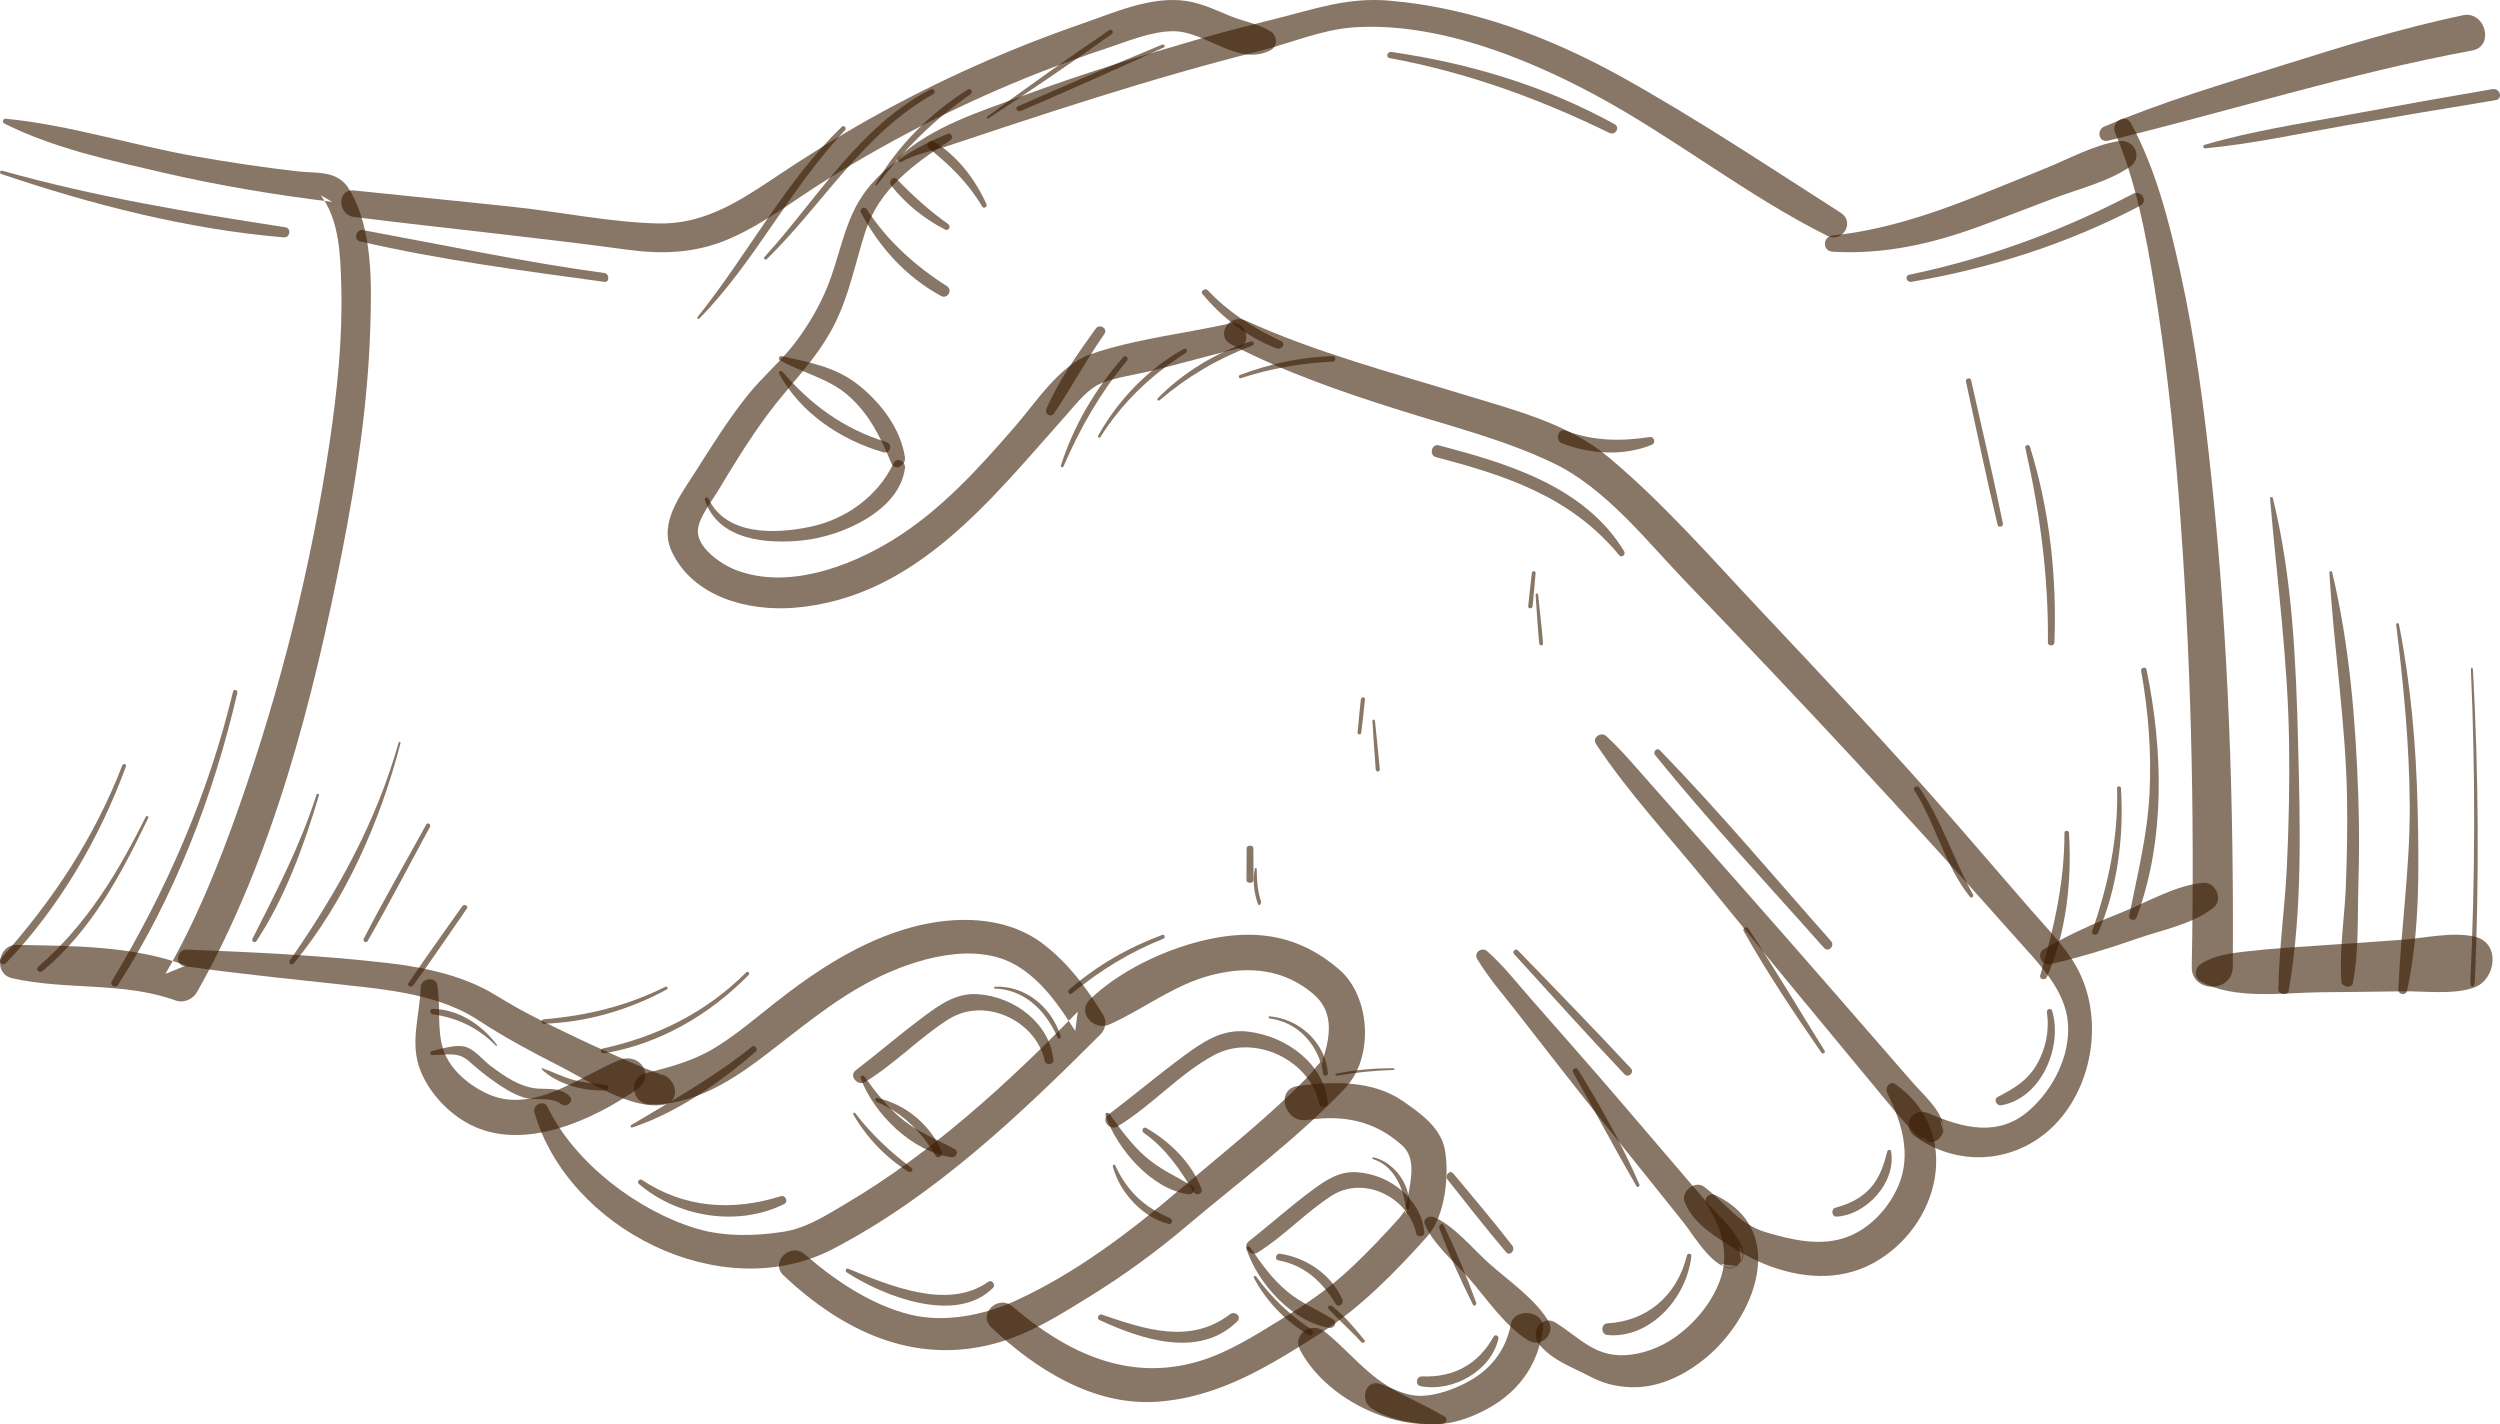 <svg viewBox="0 0 337 192" fill="none" xmlns="http://www.w3.org/2000/svg">
                        <path fill-rule="evenodd" clip-rule="evenodd" d="M31.414 93.227C28.04 107.265 22.392 120.092 15.08 132.247C14.742 132.81 15.565 133.309 15.912 132.767C23.498 120.923 28.787 107.302 31.99 93.397C32.082 92.999 31.51 92.829 31.414 93.227Z" fill="#391c03" fill-opacity="0.6"></path>
                        <path fill-rule="evenodd" clip-rule="evenodd" d="M19.661 110.087C15.924 117.557 11.773 124.576 5.134 130.336C4.726 130.689 5.342 131.235 5.754 130.89C12.468 125.281 16.405 117.68 19.983 110.256C20.076 110.061 19.76 109.891 19.661 110.087Z" fill="#391c03" fill-opacity="0.6"></path>
                        <path fill-rule="evenodd" clip-rule="evenodd" d="M16.484 103.17C12.732 112.914 7.131 121.368 0.12 129.221C-0.267 129.655 0.369 130.286 0.781 129.856C8.048 122.267 13.417 113 16.984 103.303C17.096 102.998 16.599 102.872 16.484 103.17Z" fill="#391c03" fill-opacity="0.6"></path>
                        <path fill-rule="evenodd" clip-rule="evenodd" d="M42.666 107.122C40.467 114.017 37.266 120.138 34.041 126.528C33.855 126.896 34.349 127.188 34.572 126.852C38.429 121.012 40.996 113.946 42.991 107.215C43.056 106.998 42.734 106.909 42.666 107.122Z" fill="#391c03" fill-opacity="0.6"></path>
                        <path fill-rule="evenodd" clip-rule="evenodd" d="M53.739 100.093C50.676 110.936 45.469 120.261 39.051 129.498C38.84 129.803 39.337 130.188 39.579 129.896C46.596 121.38 51.261 110.702 53.995 100.161C54.038 99.999 53.784 99.93 53.739 100.093Z" fill="#391c03" fill-opacity="0.6"></path>
                        <path fill-rule="evenodd" clip-rule="evenodd" d="M57.457 111.15C54.645 116.264 51.719 121.329 49.041 126.523C48.854 126.885 49.356 127.198 49.559 126.846C52.478 121.802 55.17 116.591 57.959 111.463C58.146 111.117 57.646 110.805 57.457 111.15Z" fill="#391c03" fill-opacity="0.6"></path>
                        <path fill-rule="evenodd" clip-rule="evenodd" d="M62.323 122.146C59.88 125.6 57.403 129.039 55.052 132.538C54.818 132.887 55.439 133.192 55.687 132.852C58.178 129.423 60.546 125.93 62.948 122.455C63.183 122.115 62.561 121.809 62.323 122.146Z" fill="#391c03" fill-opacity="0.6"></path>
                        <path fill-rule="evenodd" clip-rule="evenodd" d="M100.6 131.069C95.154 136.5 88.606 139.728 81.236 141.347C80.82 141.438 81.003 142.063 81.409 141.995C88.855 140.744 95.593 136.845 100.93 131.409C101.145 131.191 100.816 130.854 100.6 131.069Z" fill="#391c03" fill-opacity="0.6"></path>
                        <path fill-rule="evenodd" clip-rule="evenodd" d="M89.672 133.027C84.487 135.61 79.172 136.907 73.317 137.399C72.902 137.433 72.887 138.014 73.317 138C79.199 137.8 84.851 136.101 89.894 133.373C90.137 133.241 89.92 132.903 89.672 133.027Z" fill="#391c03" fill-opacity="0.6"></path>
                        <path fill-rule="evenodd" clip-rule="evenodd" d="M66.979 140.85C64.851 137.988 61.598 136.008 58.294 136C57.888 135.999 57.917 136.653 58.294 136.711C61.598 137.222 64.321 138.413 66.871 140.976C66.946 141.05 67.044 140.937 66.979 140.85Z" fill="#391c03" fill-opacity="0.6"></path>
                        <path fill-rule="evenodd" clip-rule="evenodd" d="M73.026 144.16C75.257 146.234 78.77 147.103 81.657 146.99C82.119 146.971 82.109 146.26 81.657 146.221C80.091 146.084 78.55 145.945 77.029 145.494C75.688 145.095 74.435 144.451 73.111 144.004C73.031 143.977 72.96 144.099 73.026 144.16Z" fill="#391c03" fill-opacity="0.6"></path>
                        <path fill-rule="evenodd" clip-rule="evenodd" d="M85.205 151.992C91.235 150.002 96.958 146 101.875 141.76C102.228 141.456 101.758 140.778 101.392 141.072C96.197 145.232 90.694 148.307 85.079 151.664C84.917 151.761 85.027 152.051 85.205 151.992Z" fill="#391c03" fill-opacity="0.6"></path>
                        <path fill-rule="evenodd" clip-rule="evenodd" d="M115.022 150.218C116.757 153.248 119.371 156.048 122.475 157.953C122.795 158.15 123.196 157.684 122.892 157.455C119.968 155.246 117.486 152.931 115.3 150.068C115.182 149.914 114.923 150.047 115.022 150.218Z" fill="#391c03" fill-opacity="0.6"></path>
                        <path fill-rule="evenodd" clip-rule="evenodd" d="M134.104 133.265C137.857 133.356 140.869 135.952 142.557 139.867C142.676 140.143 143.083 139.949 142.985 139.651C141.579 135.386 137.876 132.822 134.104 133.01C133.966 133.016 133.965 133.262 134.104 133.265Z" fill="#391c03" fill-opacity="0.6"></path>
                        <path fill-rule="evenodd" clip-rule="evenodd" d="M171.136 137.285C175.046 137.792 177.813 140.942 178.369 144.769C178.421 145.127 179.025 145.045 178.999 144.684C178.701 140.576 175.146 137.318 171.136 137.001C170.95 136.987 170.959 137.263 171.136 137.285Z" fill="#391c03" fill-opacity="0.6"></path>
                        <path fill-rule="evenodd" clip-rule="evenodd" d="M150.006 157.236C150.913 160.767 154.098 164.155 157.527 164.986C158.025 165.106 158.187 164.395 157.734 164.204C154.247 162.727 151.99 160.658 150.331 157.093C150.241 156.9 149.955 157.036 150.006 157.236Z" fill="#391c03" fill-opacity="0.6"></path>
                        <path fill-rule="evenodd" clip-rule="evenodd" d="M185.073 156.238C187.682 157.073 189.111 159.732 189.497 162.781C189.541 163.133 189.986 163.028 189.997 162.7C190.1 159.372 187.724 156.594 185.127 156.003C185 155.973 184.945 156.197 185.073 156.238Z" fill="#391c03" fill-opacity="0.6"></path>
                        <path fill-rule="evenodd" clip-rule="evenodd" d="M169.024 172.261C170.674 175.369 173.342 178.186 176.405 179.94C176.861 180.202 177.24 179.535 176.814 179.245C173.831 177.223 171.454 174.993 169.334 172.081C169.2 171.898 168.915 172.054 169.024 172.261Z" fill="#391c03" fill-opacity="0.6"></path>
                        <path fill-rule="evenodd" clip-rule="evenodd" d="M183.95 180.674C182.642 179.078 181.269 177.378 179.567 176.067C179.313 175.872 178.828 176.14 179.062 176.399C180.466 177.949 182.087 179.348 183.489 180.904C183.693 181.13 184.151 180.919 183.95 180.674Z" fill="#391c03" fill-opacity="0.6"></path>
                        <path fill-rule="evenodd" clip-rule="evenodd" d="M220.977 159.645C218.682 154.293 215.753 149.111 212.713 144.185C212.449 143.759 211.807 144.143 212.057 144.585C214.939 149.657 217.665 154.838 220.587 159.883C220.74 160.148 221.094 159.917 220.977 159.645Z" fill="#391c03" fill-opacity="0.6"></path>
                        <path fill-rule="evenodd" clip-rule="evenodd" d="M198.977 175.563C197.711 172.064 196.242 168.502 194.629 165.203C194.404 164.742 193.86 165.147 194.034 165.61C195.338 169.085 196.902 172.586 198.55 175.854C198.717 176.185 199.097 175.895 198.977 175.563Z" fill="#391c03" fill-opacity="0.6"></path>
                        <path fill-rule="evenodd" clip-rule="evenodd" d="M245.962 141.645C242.539 136.152 239.233 130.582 235.675 125.164C235.43 124.791 234.83 125.12 235.046 125.505C238.203 131.128 241.838 136.548 245.516 141.887C245.694 142.146 246.131 141.914 245.962 141.645Z" fill="#391c03" fill-opacity="0.6"></path>
                        <path fill-rule="evenodd" clip-rule="evenodd" d="M265.968 120.594C263.361 115.899 261.75 110.583 258.702 106.169C258.43 105.776 257.799 106.138 258.063 106.555C260.945 111.103 262.183 116.719 265.564 120.915C265.754 121.151 266.109 120.848 265.968 120.594Z" fill="#391c03" fill-opacity="0.6"></path>
                        <path fill-rule="evenodd" clip-rule="evenodd" d="M143.345 62.9C145.633 57.631 148.327 52.93 151.908 48.631C152.196 48.285 151.743 47.773 151.443 48.111C147.78 52.234 144.77 57.251 143.01 62.742C142.941 62.958 143.254 63.109 143.345 62.9Z" fill="#391c03" fill-opacity="0.6"></path>
                        <path fill-rule="evenodd" clip-rule="evenodd" d="M148.332 58.916C151.328 54.192 155.142 50.575 159.858 47.559C160.183 47.351 159.894 46.852 159.553 47.042C154.706 49.75 150.72 53.932 148.025 58.738C147.913 58.937 148.21 59.108 148.332 58.916Z" fill="#391c03" fill-opacity="0.6"></path>
                        <path fill-rule="evenodd" clip-rule="evenodd" d="M156.318 53.951C160.073 50.745 164.095 48.38 168.788 46.589C169.154 46.45 169.013 45.893 168.62 46.018C163.859 47.537 159.468 50.227 156.053 53.702C155.889 53.868 156.14 54.103 156.318 53.951Z" fill="#391c03" fill-opacity="0.6"></path>
                        <path fill-rule="evenodd" clip-rule="evenodd" d="M167.224 50.991C171.321 49.643 175.484 48.944 179.714 48.741C180.094 48.724 180.097 47.99 179.714 48C175.414 48.114 171.247 49.009 167.127 50.555C166.905 50.639 166.997 51.066 167.224 50.991Z" fill="#391c03" fill-opacity="0.6"></path>
                        <path fill-rule="evenodd" clip-rule="evenodd" d="M156.64 6.021C150.123 8.71 143.645 11.498 137.203 14.336C136.744 14.539 137.145 15.159 137.602 14.962C144.06 12.174 150.499 9.33 156.879 6.395C157.154 6.268 156.913 5.909 156.64 6.021Z" fill="#391c03" fill-opacity="0.6"></path>
                        <path fill-rule="evenodd" clip-rule="evenodd" d="M103.359 34.937C110.968 27.509 116.31 18.025 125.82 12.671C126.23 12.441 125.868 11.832 125.453 12.044C115.839 16.987 110.136 26.867 103.059 34.637C102.875 34.839 103.163 35.13 103.359 34.937Z" fill="#391c03" fill-opacity="0.6"></path>
                        <path fill-rule="evenodd" clip-rule="evenodd" d="M94.258 42.951C101.757 35.332 106.547 25.311 113.907 17.553C114.19 17.254 113.765 16.807 113.473 17.09C105.878 24.438 100.694 34.444 94.041 42.719C93.913 42.878 94.113 43.099 94.258 42.951Z" fill="#391c03" fill-opacity="0.6"></path>
                        <path fill-rule="evenodd" clip-rule="evenodd" d="M118.205 24.952C121.868 20.162 125.851 16.137 130.832 12.702C131.221 12.435 130.866 11.803 130.457 12.061C125.436 15.232 120.96 19.661 118.017 24.842C117.945 24.968 118.122 25.061 118.205 24.952Z" fill="#391c03" fill-opacity="0.6"></path>
                        <path fill-rule="evenodd" clip-rule="evenodd" d="M133.204 15.975C138.819 12.278 144.396 8.501 149.863 4.592C150.185 4.362 149.883 3.827 149.546 4.056C143.971 7.829 138.485 11.75 133.061 15.734C132.919 15.838 133.05 16.077 133.204 15.975Z" fill="#391c03" fill-opacity="0.6"></path>
                        <path fill-rule="evenodd" clip-rule="evenodd" d="M168.048 114.325C168.04 115.769 168.032 117.214 168.024 118.659C168.021 119.113 168.979 119.114 168.977 118.659C168.969 117.214 168.962 115.769 168.954 114.325C168.951 113.892 168.049 113.891 168.048 114.325Z" fill="#391c03" fill-opacity="0.6"></path>
                        <path fill-rule="evenodd" clip-rule="evenodd" d="M183.441 94.284C183.287 95.771 183.131 97.258 183.001 98.747C182.971 99.091 183.459 99.077 183.499 98.747C183.682 97.262 183.839 95.772 183.998 94.284C184.038 93.904 183.48 93.906 183.441 94.284Z" fill="#391c03" fill-opacity="0.6"></path>
                        <path fill-rule="evenodd" clip-rule="evenodd" d="M206.494 77.23C206.321 78.729 206.145 80.226 206.001 81.728C205.967 82.093 206.56 82.088 206.597 81.728C206.752 80.23 206.873 78.731 206.999 77.23C207.025 76.919 206.529 76.928 206.494 77.23Z" fill="#391c03" fill-opacity="0.6"></path>
                        <path fill-rule="evenodd" clip-rule="evenodd" d="M207.001 80.184C207.153 82.363 207.273 84.549 207.486 86.721C207.522 87.087 208.028 87.099 207.999 86.721C207.83 84.537 207.568 82.361 207.339 80.184C207.314 79.944 206.983 79.933 207.001 80.184Z" fill="#391c03" fill-opacity="0.6"></path>
                        <path fill-rule="evenodd" clip-rule="evenodd" d="M185.001 97.199C185.132 99.362 185.282 101.52 185.443 103.679C185.475 104.109 186.039 104.105 185.998 103.679C185.794 101.516 185.578 99.357 185.345 97.199C185.317 96.941 184.983 96.926 185.001 97.199Z" fill="#391c03" fill-opacity="0.6"></path>
                        <path fill-rule="evenodd" clip-rule="evenodd" d="M169.147 117.127C168.83 118.707 169.052 120.36 169.551 121.827C169.683 122.217 170.102 121.878 169.977 121.492C169.523 120.098 169.413 118.68 169.409 117.174C169.408 116.974 169.187 116.931 169.147 117.127Z" fill="#391c03" fill-opacity="0.6"></path>
                        <path fill-rule="evenodd" clip-rule="evenodd" d="M288.617 90.389C289.605 95.889 290.04 101.449 289.754 107.008C289.466 112.614 288.109 117.966 287.009 123.475C286.903 124.001 287.799 124.228 287.997 123.699C291.945 113.15 291.569 100.987 289.344 90.225C289.262 89.829 288.547 90.001 288.617 90.389Z" fill="#391c03" fill-opacity="0.6"></path>
                        <path fill-rule="evenodd" clip-rule="evenodd" d="M285.386 106.224C285.555 112.921 284.219 119.179 282.022 125.547C281.86 126.014 282.635 126.185 282.824 125.746C285.476 119.576 286.305 112.794 285.905 106.224C285.887 105.928 285.379 105.923 285.386 106.224Z" fill="#391c03" fill-opacity="0.6"></path>
                        <path fill-rule="evenodd" clip-rule="evenodd" d="M278.29 112.26C278.292 118.983 276.894 125.033 275.018 131.498C274.867 132.022 275.706 132.201 275.919 131.717C278.572 125.679 279.293 118.683 278.9 112.26C278.879 111.916 278.29 111.91 278.29 112.26Z" fill="#391c03" fill-opacity="0.6"></path>
                        <path fill-rule="evenodd" clip-rule="evenodd" d="M306.001 67.159C306.936 78.21 308.425 89.12 308.57 100.223C308.642 105.758 308.535 111.294 308.272 116.824C308.01 122.342 307.196 127.886 307.127 133.402C307.119 134.065 308.4 134.257 308.52 133.563C310.396 122.711 310.06 111.167 309.784 100.223C309.507 89.268 309.027 77.868 306.374 67.116C306.33 66.938 305.985 66.975 306.001 67.159Z" fill="#391c03" fill-opacity="0.6"></path>
                        <path fill-rule="evenodd" clip-rule="evenodd" d="M314 77.155C314.582 87.281 316.194 97.32 316.378 107.476C316.451 111.507 316.376 115.541 316.215 119.57C316.047 123.784 315.302 128.15 315.628 132.35C315.682 133.041 317.007 133.302 317.161 132.525C317.989 128.326 317.778 123.825 317.905 119.57C318.025 115.539 318.039 111.507 317.903 107.476C317.562 97.383 316.734 87.02 314.369 77.113C314.327 76.938 313.989 76.977 314 77.155Z" fill="#391c03" fill-opacity="0.6"></path>
                        <path fill-rule="evenodd" clip-rule="evenodd" d="M323.002 84.194C324 92.369 324.801 100.51 324.833 108.762C324.865 117.057 323.651 125.148 323.297 133.388C323.267 134.09 324.315 134.244 324.466 133.554C326.207 125.665 326.09 116.819 325.891 108.762C325.689 100.527 324.975 92.215 323.375 84.141C323.331 83.925 322.974 83.969 323.002 84.194Z" fill="#391c03" fill-opacity="0.6"></path>
                        <path fill-rule="evenodd" clip-rule="evenodd" d="M333.077 90.31C333.69 104.304 333.66 118.343 333.002 132.324C332.96 133.225 333.572 133.226 333.611 132.324C334.207 118.332 334.116 104.257 333.357 90.31C333.335 89.903 333.058 89.89 333.077 90.31Z" fill="#391c03" fill-opacity="0.6"></path>
                        <path fill-rule="evenodd" clip-rule="evenodd" d="M265.008 51.411C266.409 57.862 267.745 64.329 269.277 70.757C269.379 71.184 270.079 71 269.993 70.577C268.672 64.111 267.155 57.678 265.702 51.236C265.609 50.822 264.919 50.998 265.008 51.411Z" fill="#391c03" fill-opacity="0.6"></path>
                        <path fill-rule="evenodd" clip-rule="evenodd" d="M273.008 60.353C274.993 69.086 276.143 77.72 276.06 86.632C276.055 87.124 276.915 87.121 276.934 86.632C277.278 77.79 276.299 68.755 273.633 60.203C273.522 59.847 272.927 59.998 273.008 60.353Z" fill="#391c03" fill-opacity="0.6"></path>
                        <path fill-rule="evenodd" clip-rule="evenodd" d="M156.701 126.016C152.118 127.705 147.898 130.124 144.095 133.416C143.825 133.649 144.187 134.172 144.465 133.943C148.266 130.822 152.363 128.3 156.832 126.537C157.126 126.421 157.004 125.904 156.701 126.016Z" fill="#391c03" fill-opacity="0.6"></path>
                        <path fill-rule="evenodd" clip-rule="evenodd" d="M187.799 144.002C185.182 143.974 182.643 144.238 180.181 144.714C179.864 144.775 179.997 145.051 180.322 144.992C182.762 144.551 185.238 144.324 187.799 144.23C188.064 144.22 188.07 144.005 187.799 144.002Z" fill="#391c03" fill-opacity="0.6"></path>
                        <path fill-rule="evenodd" clip-rule="evenodd" d="M95.013 67.386C96.811 72.888 103.485 73.362 108.301 72.837C113.349 72.288 121.206 68.975 121.992 63.112C122.108 62.249 120.901 61.482 120.443 62.451C118.328 66.926 113.981 70.032 109.161 71.025C104.577 71.972 97.885 72.276 95.485 67.184C95.359 66.918 94.921 67.105 95.013 67.386Z" fill="#391c03" fill-opacity="0.6"></path>
                        <path fill-rule="evenodd" clip-rule="evenodd" d="M105.146 48.567C108.231 50.326 111.745 50.978 114.467 53.428C117.275 55.953 118.71 58.991 120.158 62.451C120.649 63.624 122.148 62.711 121.988 61.646C121.406 57.775 118.747 54.335 115.844 51.992C112.691 49.447 109.174 48.859 105.372 48.007C105.06 47.937 104.842 48.393 105.146 48.567Z" fill="#391c03" fill-opacity="0.6"></path>
                        <path fill-rule="evenodd" clip-rule="evenodd" d="M149.017 150.343C150.54 154.824 155.197 160.3 160.193 160.993C160.861 161.085 161.349 160.241 160.681 159.847C158.505 158.566 156.297 157.593 154.378 155.899C152.461 154.205 151.016 152.184 149.541 150.125C149.366 149.88 148.906 150.018 149.017 150.343Z" fill="#391c03" fill-opacity="0.6"></path>
                        <path fill-rule="evenodd" clip-rule="evenodd" d="M178.998 148.68C178.528 143.509 173.558 139.706 168.24 139.062C164.718 138.636 162.113 140.469 159.457 142.429C156.011 144.969 152.754 147.737 149.334 150.311C148.403 151.011 149.609 152.454 150.603 151.86C155.259 149.074 158.847 144.836 163.634 142.242C169.173 139.241 176.68 142.99 177.835 148.828C177.956 149.44 179.055 149.308 178.998 148.68Z" fill="#391c03" fill-opacity="0.6"></path>
                        <path fill-rule="evenodd" clip-rule="evenodd" d="M168.017 168.347C169.562 173.085 174.345 178.275 179.23 178.993C179.862 179.087 180.336 178.226 179.695 177.834C177.627 176.57 175.446 175.689 173.545 174.114C171.508 172.426 170 170.335 168.516 168.126C168.349 167.879 167.909 168.018 168.017 168.347Z" fill="#391c03" fill-opacity="0.6"></path>
                        <path fill-rule="evenodd" clip-rule="evenodd" d="M191.998 166.117C191.586 161.68 187.426 158.331 182.942 158.016C180.562 157.848 178.761 159.051 176.926 160.406C173.961 162.596 171.208 165.073 168.312 167.352C167.442 168.038 168.572 169.444 169.503 168.862C173.075 166.633 175.943 163.491 179.475 161.201C183.829 158.376 189.857 161.401 190.906 166.262C191.034 166.854 192.055 166.733 191.998 166.117Z" fill="#391c03" fill-opacity="0.6"></path>
                        <path fill-rule="evenodd" clip-rule="evenodd" d="M116.018 145.328C117.751 150.095 122.895 155.209 128.211 155.992C128.858 156.088 129.345 155.259 128.687 154.898C126.418 153.652 124.055 152.751 121.988 151.163C119.771 149.46 118.126 147.356 116.528 145.119C116.359 144.884 115.905 145.019 116.018 145.328Z" fill="#391c03" fill-opacity="0.6"></path>
                        <path fill-rule="evenodd" clip-rule="evenodd" d="M141.998 142.887C141.546 138.025 136.821 134.357 131.807 134.016C128.844 133.816 126.589 135.494 124.354 137.159C121.279 139.451 118.374 141.959 115.332 144.294C114.407 145.005 115.605 146.458 116.595 145.858C120.636 143.41 123.866 139.93 127.854 137.403C132.788 134.278 139.698 137.63 140.84 143.037C140.969 143.652 142.057 143.523 141.998 142.887Z" fill="#391c03" fill-opacity="0.6"></path>
                        <path fill-rule="evenodd" clip-rule="evenodd" d="M58.268 142.217C60.333 142.219 61.75 141.723 63.255 143.086C64.289 144.021 65.39 144.908 66.53 145.717C67.769 146.594 69.117 147.467 70.585 147.934C72.121 148.421 74.332 147.796 75.598 148.809C76.386 149.441 77.524 148.356 76.731 147.705C75.403 146.613 74.286 146.842 72.617 146.751C70.174 146.614 68.02 145.101 66.14 143.689C65.196 142.981 64.165 141.693 63.062 141.225C61.649 140.624 59.606 141.384 58.196 141.692C57.891 141.759 57.963 142.217 58.268 142.217Z" fill="#391c03" fill-opacity="0.6"></path>
                        <path fill-rule="evenodd" clip-rule="evenodd" d="M147.7 44.302C145.267 47.695 142.749 51.224 141.065 55.085C140.751 55.804 141.653 56.367 142.098 55.706C144.453 52.204 146.459 48.477 148.873 45.008C149.386 44.271 148.212 43.588 147.7 44.302Z" fill="#391c03" fill-opacity="0.6"></path>
                        <path fill-rule="evenodd" clip-rule="evenodd" d="M162.077 39.62C164.664 42.731 167.969 45.361 172.015 46.944C172.76 47.235 173.42 46.318 172.669 45.967C168.888 44.199 165.533 42.04 162.812 39.126C162.48 38.77 161.764 39.244 162.077 39.62Z" fill="#391c03" fill-opacity="0.6"></path>
                        <path fill-rule="evenodd" clip-rule="evenodd" d="M222.349 58.917C218.389 59.514 214.852 59.46 211.041 58.056C209.995 57.671 209.556 59.377 210.585 59.769C214.374 61.213 218.821 61.52 222.63 59.968C223.267 59.708 223.021 58.816 222.349 58.917Z" fill="#391c03" fill-opacity="0.6"></path>
                        <path fill-rule="evenodd" clip-rule="evenodd" d="M275.928 136.466C276.277 138.965 275.772 141.47 274.479 143.622C273.193 145.766 271.412 146.75 269.308 147.861C268.659 148.205 269.142 149.1 269.774 148.991C275.123 148.064 278.087 141.172 276.63 136.267C276.491 135.796 275.863 136.003 275.928 136.466Z" fill="#391c03" fill-opacity="0.6"></path>
                        <path fill-rule="evenodd" clip-rule="evenodd" d="M254.414 155.189C253.935 157.031 253.408 158.732 252.113 160.169C250.849 161.57 249.192 162.309 247.423 162.8C246.786 162.976 246.893 164.037 247.582 163.999C251.58 163.777 255.643 159.391 254.915 155.189C254.869 154.924 254.476 154.95 254.414 155.189Z" fill="#391c03" fill-opacity="0.6"></path>
                        <path fill-rule="evenodd" clip-rule="evenodd" d="M227.4 169.237C226.021 174.864 221.791 178.115 216.686 178.385C215.763 178.434 215.78 179.879 216.686 179.964C222.231 180.485 227.32 175.245 227.997 169.327C228.042 168.942 227.487 168.878 227.4 169.237Z" fill="#391c03" fill-opacity="0.6"></path>
                        <path fill-rule="evenodd" clip-rule="evenodd" d="M201.341 180.171C199.323 183.829 196.031 185.721 191.687 185.538C190.908 185.506 190.719 186.709 191.501 186.857C195.928 187.695 201.028 184.751 201.992 180.435C202.072 180.073 201.539 179.813 201.341 180.171Z" fill="#391c03" fill-opacity="0.6"></path>
                        <path fill-rule="evenodd" clip-rule="evenodd" d="M172.313 169.892C175.736 170.518 178.179 172.661 180.014 175.723C180.39 176.35 181.233 175.806 180.939 175.145C179.412 171.717 175.991 169.505 172.541 169.005C172.006 168.927 171.759 169.79 172.313 169.892Z" fill="#391c03" fill-opacity="0.6"></path>
                        <path fill-rule="evenodd" clip-rule="evenodd" d="M154.166 152.697C157.166 154.81 159.03 157.594 160.934 160.735C161.258 161.27 162.201 160.933 161.962 160.281C160.648 156.702 157.659 153.885 154.525 152.053C154.121 151.817 153.788 152.431 154.166 152.697Z" fill="#391c03" fill-opacity="0.6"></path>
                        <path fill-rule="evenodd" clip-rule="evenodd" d="M118.174 148.523C121.571 149.983 124.163 152.452 126.072 155.737C126.418 156.333 127.216 155.813 126.945 155.198C125.321 151.516 122.035 148.872 118.308 148.008C117.984 147.933 117.878 148.397 118.174 148.523Z" fill="#391c03" fill-opacity="0.6"></path>
                        <path fill-rule="evenodd" clip-rule="evenodd" d="M114.119 171.503C119.055 174.734 128.897 178.603 133.86 173.599C134.262 173.193 133.72 172.425 133.217 172.785C127.765 176.681 119.801 173.25 114.327 171.02C114.03 170.9 113.879 171.346 114.119 171.503Z" fill="#391c03" fill-opacity="0.6"></path>
                        <path fill-rule="evenodd" clip-rule="evenodd" d="M148.2 177.936C153.876 180.565 161.633 183.171 166.781 178.13C167.434 177.489 166.483 176.639 165.797 177.163C160.412 181.28 154.296 179.166 148.512 177.209C148.083 177.065 147.783 177.743 148.2 177.936Z" fill="#391c03" fill-opacity="0.6"></path>
                        <path fill-rule="evenodd" clip-rule="evenodd" d="M86.105 159.584C91.307 164.043 99.376 165.446 105.707 162.303C106.311 162.002 105.897 161.048 105.236 161.255C98.709 163.304 92.233 162.847 86.539 159.055C86.207 158.834 85.806 159.328 86.105 159.584Z" fill="#391c03" fill-opacity="0.6"></path>
                        <path fill-rule="evenodd" clip-rule="evenodd" d="M81.483 36.807C70.562 35.318 59.755 33.013 48.909 31.013C48.005 30.847 47.6 32.327 48.523 32.541C59.409 35.05 70.454 36.491 81.483 37.995C82.176 38.089 82.169 36.9 81.483 36.807Z" fill="#391c03" fill-opacity="0.6"></path>
                        <path fill-rule="evenodd" clip-rule="evenodd" d="M0.169 23.451C12.296 27.564 25.36 30.927 38.267 31.997C39.099 32.066 39.3 30.767 38.466 30.638C25.518 28.633 12.895 26.559 0.3 23.011C-0.007 22.925 -0.124 23.351 0.169 23.451Z" fill="#391c03" fill-opacity="0.6"></path>
                        <path fill-rule="evenodd" clip-rule="evenodd" d="M105.03 50.396C107.91 55.615 113.159 59.24 119.065 60.964C120.005 61.239 120.4 59.863 119.47 59.581C113.723 57.838 109.205 54.474 105.457 50.085C105.255 49.85 104.894 50.15 105.03 50.396Z" fill="#391c03" fill-opacity="0.6"></path>
                        <path fill-rule="evenodd" clip-rule="evenodd" d="M116.06 28.671C118.548 33.37 122.158 37.336 126.853 39.895C127.729 40.373 128.472 39.095 127.633 38.563C123.344 35.84 119.63 32.483 116.842 28.214C116.524 27.727 115.786 28.154 116.06 28.671Z" fill="#391c03" fill-opacity="0.6"></path>
                        <path fill-rule="evenodd" clip-rule="evenodd" d="M127.81 30.207C125.318 28.438 123.08 26.413 120.918 24.175C120.401 23.64 119.688 24.448 120.148 25.032C122.137 27.555 124.676 29.561 127.418 30.953C127.866 31.182 128.24 30.512 127.81 30.207Z" fill="#391c03" fill-opacity="0.6"></path>
                        <path fill-rule="evenodd" clip-rule="evenodd" d="M132.965 27.492C131.452 24.149 129.011 20.942 125.852 19.071C125.328 18.761 124.678 19.545 125.182 19.954C128.042 22.268 130.494 24.611 132.392 27.833C132.616 28.212 133.14 27.88 132.965 27.492Z" fill="#391c03" fill-opacity="0.6"></path>
                        <path fill-rule="evenodd" clip-rule="evenodd" d="M187.315 7.829C197.703 9.741 207.506 13.304 216.957 17.921C217.747 18.307 218.439 17.177 217.655 16.745C208.346 11.608 198.082 8.514 187.546 7.005C187.006 6.928 186.758 7.726 187.315 7.829Z" fill="#391c03" fill-opacity="0.6"></path>
                        <path fill-rule="evenodd" clip-rule="evenodd" d="M257.654 37.991C268.459 36.157 278.902 32.786 288.52 27.723C289.617 27.145 288.638 25.549 287.539 26.122C278.022 31.089 267.989 34.824 257.376 37.031C256.714 37.169 257.001 38.101 257.654 37.991Z" fill="#391c03" fill-opacity="0.6"></path>
                        <path fill-rule="evenodd" clip-rule="evenodd" d="M297.249 19.999C303.623 19.405 309.961 17.997 316.255 16.9C322.963 15.731 329.68 14.608 336.402 13.504C337.448 13.332 337.007 11.836 335.962 12.015C329.465 13.125 322.977 14.287 316.498 15.489C310.067 16.683 303.438 17.674 297.18 19.525C296.916 19.603 296.945 20.026 297.249 19.999Z" fill="#391c03" fill-opacity="0.6"></path>
                        <path fill-rule="evenodd" clip-rule="evenodd" d="M218.937 74.321C213.573 65.439 202.871 62.397 193.94 60.027C192.996 59.777 192.594 61.358 193.539 61.609C202.86 64.082 211.68 66.853 218.287 74.865C218.599 75.244 219.195 74.749 218.937 74.321Z" fill="#391c03" fill-opacity="0.6"></path>
                        <path fill-rule="evenodd" clip-rule="evenodd" d="M204.095 128.602C209.027 134.035 213.943 139.478 218.988 144.817C219.507 145.366 220.352 144.559 219.842 144.011C214.845 138.643 209.725 133.384 204.615 128.112C204.293 127.778 203.789 128.267 204.095 128.602Z" fill="#391c03" fill-opacity="0.6"></path>
                        <path fill-rule="evenodd" clip-rule="evenodd" d="M223.111 101.787C230.347 110.734 238.253 119.172 245.888 127.788C246.45 128.42 247.387 127.499 246.829 126.869C239.2 118.261 231.791 109.414 223.767 101.146C223.346 100.712 222.751 101.342 223.111 101.787Z" fill="#391c03" fill-opacity="0.6"></path>
                        <path fill-rule="evenodd" clip-rule="evenodd" d="M195.14 159.023C197.749 162.301 200.317 165.621 203.03 168.798C203.546 169.402 204.328 168.518 203.853 167.904C201.288 164.587 198.576 161.407 195.907 158.19C195.437 157.623 194.687 158.454 195.14 159.023Z" fill="#391c03" fill-opacity="0.6"></path>
                        <path fill-rule="evenodd" clip-rule="evenodd" d="M0.568 16.648C7.297 20.008 14.884 21.63 22.174 23.314C29.639 25.037 37.181 26.289 44.784 27.213C44.264 26.914 43.745 26.615 43.225 26.315C45.8 29.666 45.904 34.688 46.008 38.721C46.188 45.713 45.451 52.743 44.429 59.65C41.966 76.306 37.814 92.832 32.24 108.711C29.517 116.465 26.429 124.158 22.3 131.278C23.224 130.902 24.148 130.525 25.071 130.148C17.93 127.477 9.765 127.506 2.23 127.376C-0.301 127.331 -0.912 131.287 1.624 131.862C8.974 133.53 16.561 132.283 23.766 134.893C24.766 135.255 26.032 134.655 26.537 133.762C36.729 115.753 42.178 94.478 46.128 74.307C48.048 64.503 49.579 54.516 49.902 44.514C50.097 38.463 50.33 30.864 47.045 25.475C45.474 22.896 42.703 23.403 39.924 23.08C35.391 22.554 30.875 21.873 26.381 21.085C17.824 19.586 9.386 16.843 0.742 16.001C0.403 15.969 0.27 16.499 0.568 16.648Z" fill="#391c03" fill-opacity="0.6"></path>
                        <path fill-rule="evenodd" clip-rule="evenodd" d="M127.766 18.036C123.123 19.951 118.421 22.676 115.785 27.12C113.705 30.629 113.094 34.762 111.59 38.511C110.527 41.163 109.079 43.648 107.38 45.942C105.406 48.604 102.845 50.706 100.795 53.266C98.221 56.481 95.97 60.071 93.771 63.544C91.776 66.696 88.756 70.484 90.545 74.326C93.424 80.509 100.875 82.435 107.133 81.921C123.475 80.576 133.729 67.147 143.782 55.887C145.211 54.288 146.674 52.327 148.634 51.585C150.635 50.829 152.959 50.529 155.032 50.029C158.943 49.086 162.823 47.953 166.728 47.028C168.956 46.5 168.013 43.07 165.782 43.598C160.702 44.801 152.642 45.722 146.862 47.806C142.837 49.258 139.536 54.37 136.845 57.469C131.897 63.171 126.761 68.867 120.263 72.843C114.335 76.47 106.058 79.503 99.158 76.822C97.103 76.023 93.81 73.711 94.083 71.34C94.277 69.659 95.984 67.515 96.825 66.106C98.866 62.682 101.002 59.221 103.368 56.008C106.35 51.958 109.953 48.596 112.321 44.053C114.441 39.986 115.237 35.644 116.615 31.327C118.484 25.47 123.15 22.12 128.129 18.895C128.55 18.623 128.284 17.823 127.766 18.036Z" fill="#391c03" fill-opacity="0.6"></path>
                        <path fill-rule="evenodd" clip-rule="evenodd" d="M121.561 21.799C123.213 20.825 125.479 20.414 127.316 19.815C130.341 18.828 133.351 17.805 136.374 16.812C143.934 14.327 151.519 11.913 159.173 9.729C162.639 8.74 166.117 7.798 169.613 6.921C173.768 5.878 178.132 3.996 182.398 3.696C193.42 2.92 205.423 7.648 214.926 12.747C225.716 18.537 235.343 26.299 246.3 31.777C248.384 32.818 250.102 29.94 248.132 28.682C238.454 22.495 228.762 16.032 218.72 10.436C209.072 5.06 198.342 1.01 187.234 0.084C181.587 -0.388 177.209 1.228 171.847 2.557C168.562 3.373 165.292 4.206 162.038 5.143C153.876 7.493 145.713 10.002 137.752 12.955C132.041 15.072 125.654 17.042 121.111 21.223C120.801 21.509 121.2 22.012 121.561 21.799Z" fill="#391c03" fill-opacity="0.6"></path>
                        <path fill-rule="evenodd" clip-rule="evenodd" d="M165.962 46.425C173.237 50.207 180.954 52.864 188.765 55.321C195.688 57.499 202.962 59.318 209.514 62.49C216.526 65.886 222.048 73.028 227.337 78.512C242.413 94.146 257.272 110.102 271.672 126.351C274.645 129.706 278.446 133.352 278.767 137.998C279.064 142.302 276.796 146.792 273.591 149.638C269.405 153.353 264.624 152.073 259.937 150.061C257.809 149.147 256.223 151.773 258.117 153.15C264.518 157.807 272.952 156.615 277.89 150.607C282.599 144.878 283.497 135.737 279.353 129.409C277.749 126.958 275.616 124.771 273.697 122.568C270.405 118.788 267.145 114.979 263.856 111.197C255.262 101.315 246.236 91.759 237.26 82.219C230.665 75.208 224.155 67.734 216.736 61.551C211.385 57.092 203.999 55.233 197.458 53.234C187.529 50.2 177.327 47.513 167.866 43.193C165.697 42.204 163.78 45.29 165.962 46.425Z" fill="#391c03" fill-opacity="0.6"></path>
                        <path fill-rule="evenodd" clip-rule="evenodd" d="M254.383 147.294C256.324 151.234 257.732 155.606 255.887 159.878C254.593 162.872 252.079 165.574 249.068 166.72C245.53 168.066 241.594 167.164 238.116 166.131C234.341 165.008 232.722 162.254 229.708 159.973C228.509 159.065 226.534 160.593 227.1 162.041C227.879 164.037 229.512 165.476 231.239 166.656C233.278 168.052 235.624 169.492 237.912 170.414C242.632 172.314 247.896 172.788 252.516 170.264C261.503 165.355 264.65 152.601 255.5 146.142C254.779 145.634 254.041 146.6 254.383 147.294Z" fill="#391c03" fill-opacity="0.6"></path>
                        <path fill-rule="evenodd" clip-rule="evenodd" d="M230.033 162.252C232.019 165.531 233.223 168.933 231.819 172.684C230.674 175.74 228.366 178.479 225.69 180.334C223.79 181.65 221.377 182.57 219.051 182.677C214.944 182.868 212.984 180.368 209.708 178.298C207.825 177.108 206.168 179.675 207.457 181.203C209.344 183.439 211.747 184.192 214.224 185.496C216.017 186.44 217.667 186.902 219.756 186.99C223.484 187.146 226.962 185.45 229.803 183.156C236.531 177.719 241.265 165.862 231.201 161.088C230.47 160.742 229.561 161.473 230.033 162.252Z" fill="#391c03" fill-opacity="0.6"></path>
                        <path fill-rule="evenodd" clip-rule="evenodd" d="M203.662 178.506C202.954 182.173 200.801 184.831 197.364 186.531C195.71 187.35 193.731 188.048 191.866 188.149C189.668 188.269 188.143 187.319 186.133 186.58C184.07 185.823 183.29 188.659 184.754 189.732C186.828 191.252 189.816 191.759 192.352 191.964C194.944 192.174 197.388 191.446 199.674 190.339C204.469 188.018 207.346 184.191 207.985 179.07C208.279 176.712 204.115 176.162 203.662 178.506Z" fill="#391c03" fill-opacity="0.6"></path>
                        <path fill-rule="evenodd" clip-rule="evenodd" d="M24.835 130.232C32.84 131.381 40.912 132.134 48.949 133.041C54.202 133.634 59.989 134.583 64.431 137.498C68.018 139.853 71.794 141.862 75.633 143.814C79.357 145.708 85.001 149.624 89.452 148.915C91.987 148.512 91.131 144.983 88.88 144.806C89.202 144.832 87.422 144.208 86.973 144.025C85.521 143.434 84.089 142.781 82.655 142.149C79.321 140.677 76.028 139.108 72.773 137.476C70.709 136.44 68.737 135.344 66.785 134.136C62.687 131.598 57.394 130.424 52.633 129.86C43.579 128.786 34.257 128.361 25.145 128.001C23.861 127.949 23.52 130.042 24.835 130.232Z" fill="#391c03" fill-opacity="0.6"></path>
                        <path fill-rule="evenodd" clip-rule="evenodd" d="M72.036 149.935C76.517 165.592 97.229 176.223 112.348 168.328C126.067 161.164 137.554 150.223 148.369 139.413C149.038 138.743 149.214 137.622 148.709 136.805C146.444 133.139 144.059 129.88 140.602 127.236C135.624 123.429 128.719 123.401 122.855 125.002C116.025 126.868 109.997 130.834 104.517 135.148C101.925 137.188 99.414 139.343 96.606 141.096C93.565 142.997 90.44 143.816 86.995 144.683C84.591 145.289 85.164 148.799 87.569 148.869C93.115 149.031 98.209 145.957 102.468 142.753C107.506 138.963 112.188 134.87 117.87 131.995C123.224 129.285 131.39 126.798 137.025 130.149C140.526 132.231 142.822 135.641 144.942 138.977C145.055 138.108 145.169 137.239 145.283 136.369C135.864 146.026 125.656 155.39 113.96 162.29C111.295 163.862 108.711 165.551 105.592 166.044C101.831 166.639 97.589 166.722 93.93 165.627C85.929 163.231 77.418 156.726 73.803 149.2C73.328 148.211 71.743 148.913 72.036 149.935Z" fill="#391c03" fill-opacity="0.6"></path>
                        <path fill-rule="evenodd" clip-rule="evenodd" d="M105.638 171.949C113.566 179.395 123.09 184.017 134.011 181.131C138.762 179.876 142.937 177.216 147.073 174.65C151.666 171.801 155.899 168.705 160.029 165.209C167.184 159.155 174.847 153.505 181.319 146.685C185.255 142.537 184.75 134.315 180.508 130.674C175.982 126.788 170.993 125.399 165.047 126.233C158.833 127.105 151.526 130.306 146.961 134.682C145.069 136.496 147.465 139.046 149.576 138.091C154.347 135.933 158.314 132.679 163.52 131.388C168.461 130.164 173.152 130.674 177.067 134.016C179.668 136.234 179.397 139.302 178.477 142.333C178.378 142.661 178.146 143.073 178.117 143.411C178.042 144.289 178.28 142.94 178.475 142.863C177.819 143.126 177.005 144.413 176.52 144.914C171.064 150.545 164.931 155.343 158.971 160.408C152.254 166.114 144.993 171.633 136.938 175.317C132.617 177.294 127.307 178.365 122.638 177.196C117.384 175.879 112.535 172.595 108.487 169.084C106.544 167.398 103.724 170.15 105.638 171.949Z" fill="#391c03" fill-opacity="0.6"></path>
                        <path fill-rule="evenodd" clip-rule="evenodd" d="M133.635 178.944C139.618 184.572 147.354 189.514 155.894 188.957C164.284 188.409 171.158 184.096 178.065 179.679C183.443 176.238 188.178 171.388 192.414 166.646C194.814 163.958 195.396 158.345 194.761 154.947C194.202 151.953 191.396 150 189.013 148.365C185.016 145.621 179.486 145.725 174.895 146.404C171.879 146.85 173.161 151.422 176.159 150.978C181.13 150.244 185.305 151.074 189.012 154.405C190.943 156.138 190.166 159.108 189.768 161.47C189.718 161.762 189.168 164.472 189.587 163.251C189.934 162.24 189.048 163.72 188.682 164.126C186.57 166.478 184.39 168.785 182.084 170.948C179.188 173.664 176.102 175.777 172.722 177.837C169.176 179.997 165.631 182.302 161.616 183.497C152.04 186.347 143.724 182.297 136.474 176.11C134.534 174.453 131.731 177.153 133.635 178.944Z" fill="#391c03" fill-opacity="0.6"></path>
                        <path fill-rule="evenodd" clip-rule="evenodd" d="M194.752 190.967C191.974 189.277 188.878 188.153 186.201 186.274C183.403 184.31 181.259 181.647 178.608 179.528C176.791 178.074 174.117 179.855 175.286 182.044C178.638 188.324 187.284 192.739 194.495 191.897C194.975 191.841 195.213 191.248 194.752 190.967Z" fill="#391c03" fill-opacity="0.6"></path>
                        <path fill-rule="evenodd" clip-rule="evenodd" d="M199.136 129.288C200.625 131.785 202.558 133.989 204.339 136.269C208.131 141.118 211.89 145.997 215.736 150.8C219.507 155.512 223.28 160.224 227.053 164.936C228.298 166.491 231.511 172.074 234.098 170.664C233.415 170.574 232.733 170.483 232.05 170.392C232.059 170.403 232.067 170.414 232.077 170.425C233.489 172.131 235.87 169.661 234.466 167.965C234.457 167.955 234.448 167.944 234.44 167.934C234.528 168.636 234.616 169.338 234.704 170.04C236.238 167.871 231.363 163.58 230.261 162.292C226.321 157.686 222.381 153.081 218.44 148.475C214.444 143.805 210.364 139.21 206.316 134.588C204.422 132.425 202.624 130.123 200.478 128.222C199.776 127.6 198.6 128.39 199.136 129.288Z" fill="#391c03" fill-opacity="0.6"></path>
                        <path fill-rule="evenodd" clip-rule="evenodd" d="M192.056 164.998C193.123 167.658 196.126 170.162 198.018 172.322C200.359 174.994 202.927 178.853 206.072 180.72C207.797 181.744 209.672 179.748 208.763 178.158C207.049 175.161 203.208 172.54 200.64 170.23C198.522 168.325 196.006 165.23 193.317 164.074C192.717 163.816 191.759 164.259 192.056 164.998Z" fill="#391c03" fill-opacity="0.6"></path>
                        <path fill-rule="evenodd" clip-rule="evenodd" d="M215.146 100.297C219.471 106.838 224.992 112.748 229.931 118.829C237.775 128.488 245.728 138.055 253.658 147.644C254.929 149.18 256.18 150.73 257.554 152.177C258 152.646 258.43 153.168 259 153.488C259.103 153.546 259.227 153.575 259.326 153.642C259.464 153.734 259.65 153.765 259.798 153.843C261.048 154.496 258.615 152.867 259.086 153.422C260.536 155.131 262.987 152.66 261.546 150.961C261.539 150.953 261.531 150.945 261.524 150.937C261.673 151.501 261.822 152.065 261.972 152.629C262.319 150.189 259.34 147.665 257.907 146.019C254.321 141.9 250.737 137.782 247.152 133.663C238.995 124.293 230.765 114.99 222.525 105.693C220.572 103.49 218.688 101.234 216.528 99.231C215.825 98.578 214.572 99.43 215.146 100.297Z" fill="#391c03" fill-opacity="0.6"></path>
                        <path fill-rule="evenodd" clip-rule="evenodd" d="M47.721 29.249C59.982 30.78 72.278 31.992 84.522 33.655C89.341 34.31 93.813 34.142 98.314 32.191C103.004 30.159 107.09 26.945 111.399 24.253C120.552 18.537 130.26 13.633 140.326 9.698C143.252 8.554 146.211 7.487 149.196 6.501C152.01 5.572 155.166 4.215 158.155 4.207C162.588 4.194 166.909 9.054 171.281 6.762C172.299 6.229 172.178 4.799 171.281 4.236C169.649 3.214 167.672 2.911 165.892 2.182C163.946 1.385 162.05 0.46 159.948 0.138C155.23 -0.584 150.196 1.691 145.833 3.203C136.008 6.605 126.476 10.855 117.411 15.919C112.808 18.491 108.36 21.301 103.985 24.236C99.321 27.364 94.646 30.246 88.805 30.122C82.403 29.986 75.754 28.6 69.382 27.912C62.165 27.133 54.94 26.434 47.721 25.674C45.395 25.428 45.457 28.966 47.721 29.249Z" fill="#391c03" fill-opacity="0.6"></path>
                        <path fill-rule="evenodd" clip-rule="evenodd" d="M247.071 33.938C253.917 34.32 260.274 32.91 266.675 30.574C270.111 29.32 273.521 27.992 276.94 26.697C280.272 25.435 284.132 24.515 287.077 22.514C288.945 21.245 287.739 18.702 285.592 19.029C282.26 19.537 278.935 21.396 275.815 22.657C272.606 23.955 269.406 25.279 266.184 26.547C260.031 28.97 253.687 31.05 247.071 31.741C245.668 31.887 245.618 33.857 247.071 33.938Z" fill="#391c03" fill-opacity="0.6"></path>
                        <path fill-rule="evenodd" clip-rule="evenodd" d="M276.4 129.969C280.42 129.043 284.285 127.85 288.182 126.492C291.496 125.337 295.675 124.55 298.424 122.317C299.712 121.272 298.658 118.894 297.058 119.004C293.414 119.255 289.44 121.631 286.048 122.972C282.419 124.406 278.923 125.962 275.543 127.925C274.429 128.573 275.186 130.248 276.4 129.969Z" fill="#391c03" fill-opacity="0.6"></path>
                        <path fill-rule="evenodd" clip-rule="evenodd" d="M285.116 17.901C287.899 24.405 289.271 31.576 290.392 38.522C291.896 47.838 292.937 57.227 293.675 66.632C295.336 87.812 295.853 109.091 295.448 130.329C295.38 133.887 300.956 133.894 300.981 130.329C301.132 108.415 300.419 86.421 298.121 64.619C297.135 55.264 295.946 45.894 293.908 36.703C292.391 29.857 290.618 22.854 287.275 16.64C286.493 15.188 284.501 16.466 285.116 17.901Z" fill="#391c03" fill-opacity="0.6"></path>
                        <path fill-rule="evenodd" clip-rule="evenodd" d="M284.179 18.964C300.558 14.987 316.664 9.872 333.26 6.806C336.296 6.246 335.033 1.414 331.977 2.059C323.724 3.8 315.674 6.285 307.629 8.815C299.603 11.34 291.418 13.745 283.663 17.058C282.544 17.536 282.925 19.269 284.179 18.964Z" fill="#391c03" fill-opacity="0.6"></path>
                        <path fill-rule="evenodd" clip-rule="evenodd" d="M296.613 132.268C301.087 134.844 307.961 133.795 312.878 133.755C316.536 133.727 320.194 133.69 323.853 133.629C326.784 133.581 330.827 134.145 333.608 133.077C336.486 131.97 337.094 127.083 333.608 126.265C330.615 125.563 326.89 126.451 323.853 126.677C320.196 126.95 316.537 127.199 312.878 127.44C309.556 127.659 306.209 127.859 302.901 128.241C300.697 128.497 298.519 128.722 296.613 129.975C295.835 130.487 295.758 131.774 296.613 132.268Z" fill="#391c03" fill-opacity="0.6"></path>
                        <path fill-rule="evenodd" clip-rule="evenodd" d="M56.709 133.06C56.602 136.936 55.166 140.618 56.712 144.408C57.904 147.327 60.43 150.077 63.328 151.572C70.563 155.305 79.863 151.009 85.876 146.836C88.392 145.09 86.288 141.754 83.455 142.914C77.877 145.197 71.626 150.435 65.345 147.277C62.936 146.065 60.649 144.074 59.786 141.564C58.846 138.831 59.441 135.621 58.943 132.774C58.727 131.54 56.742 131.89 56.709 133.06Z" fill="#391c03" fill-opacity="0.6"></path>
                    </svg>